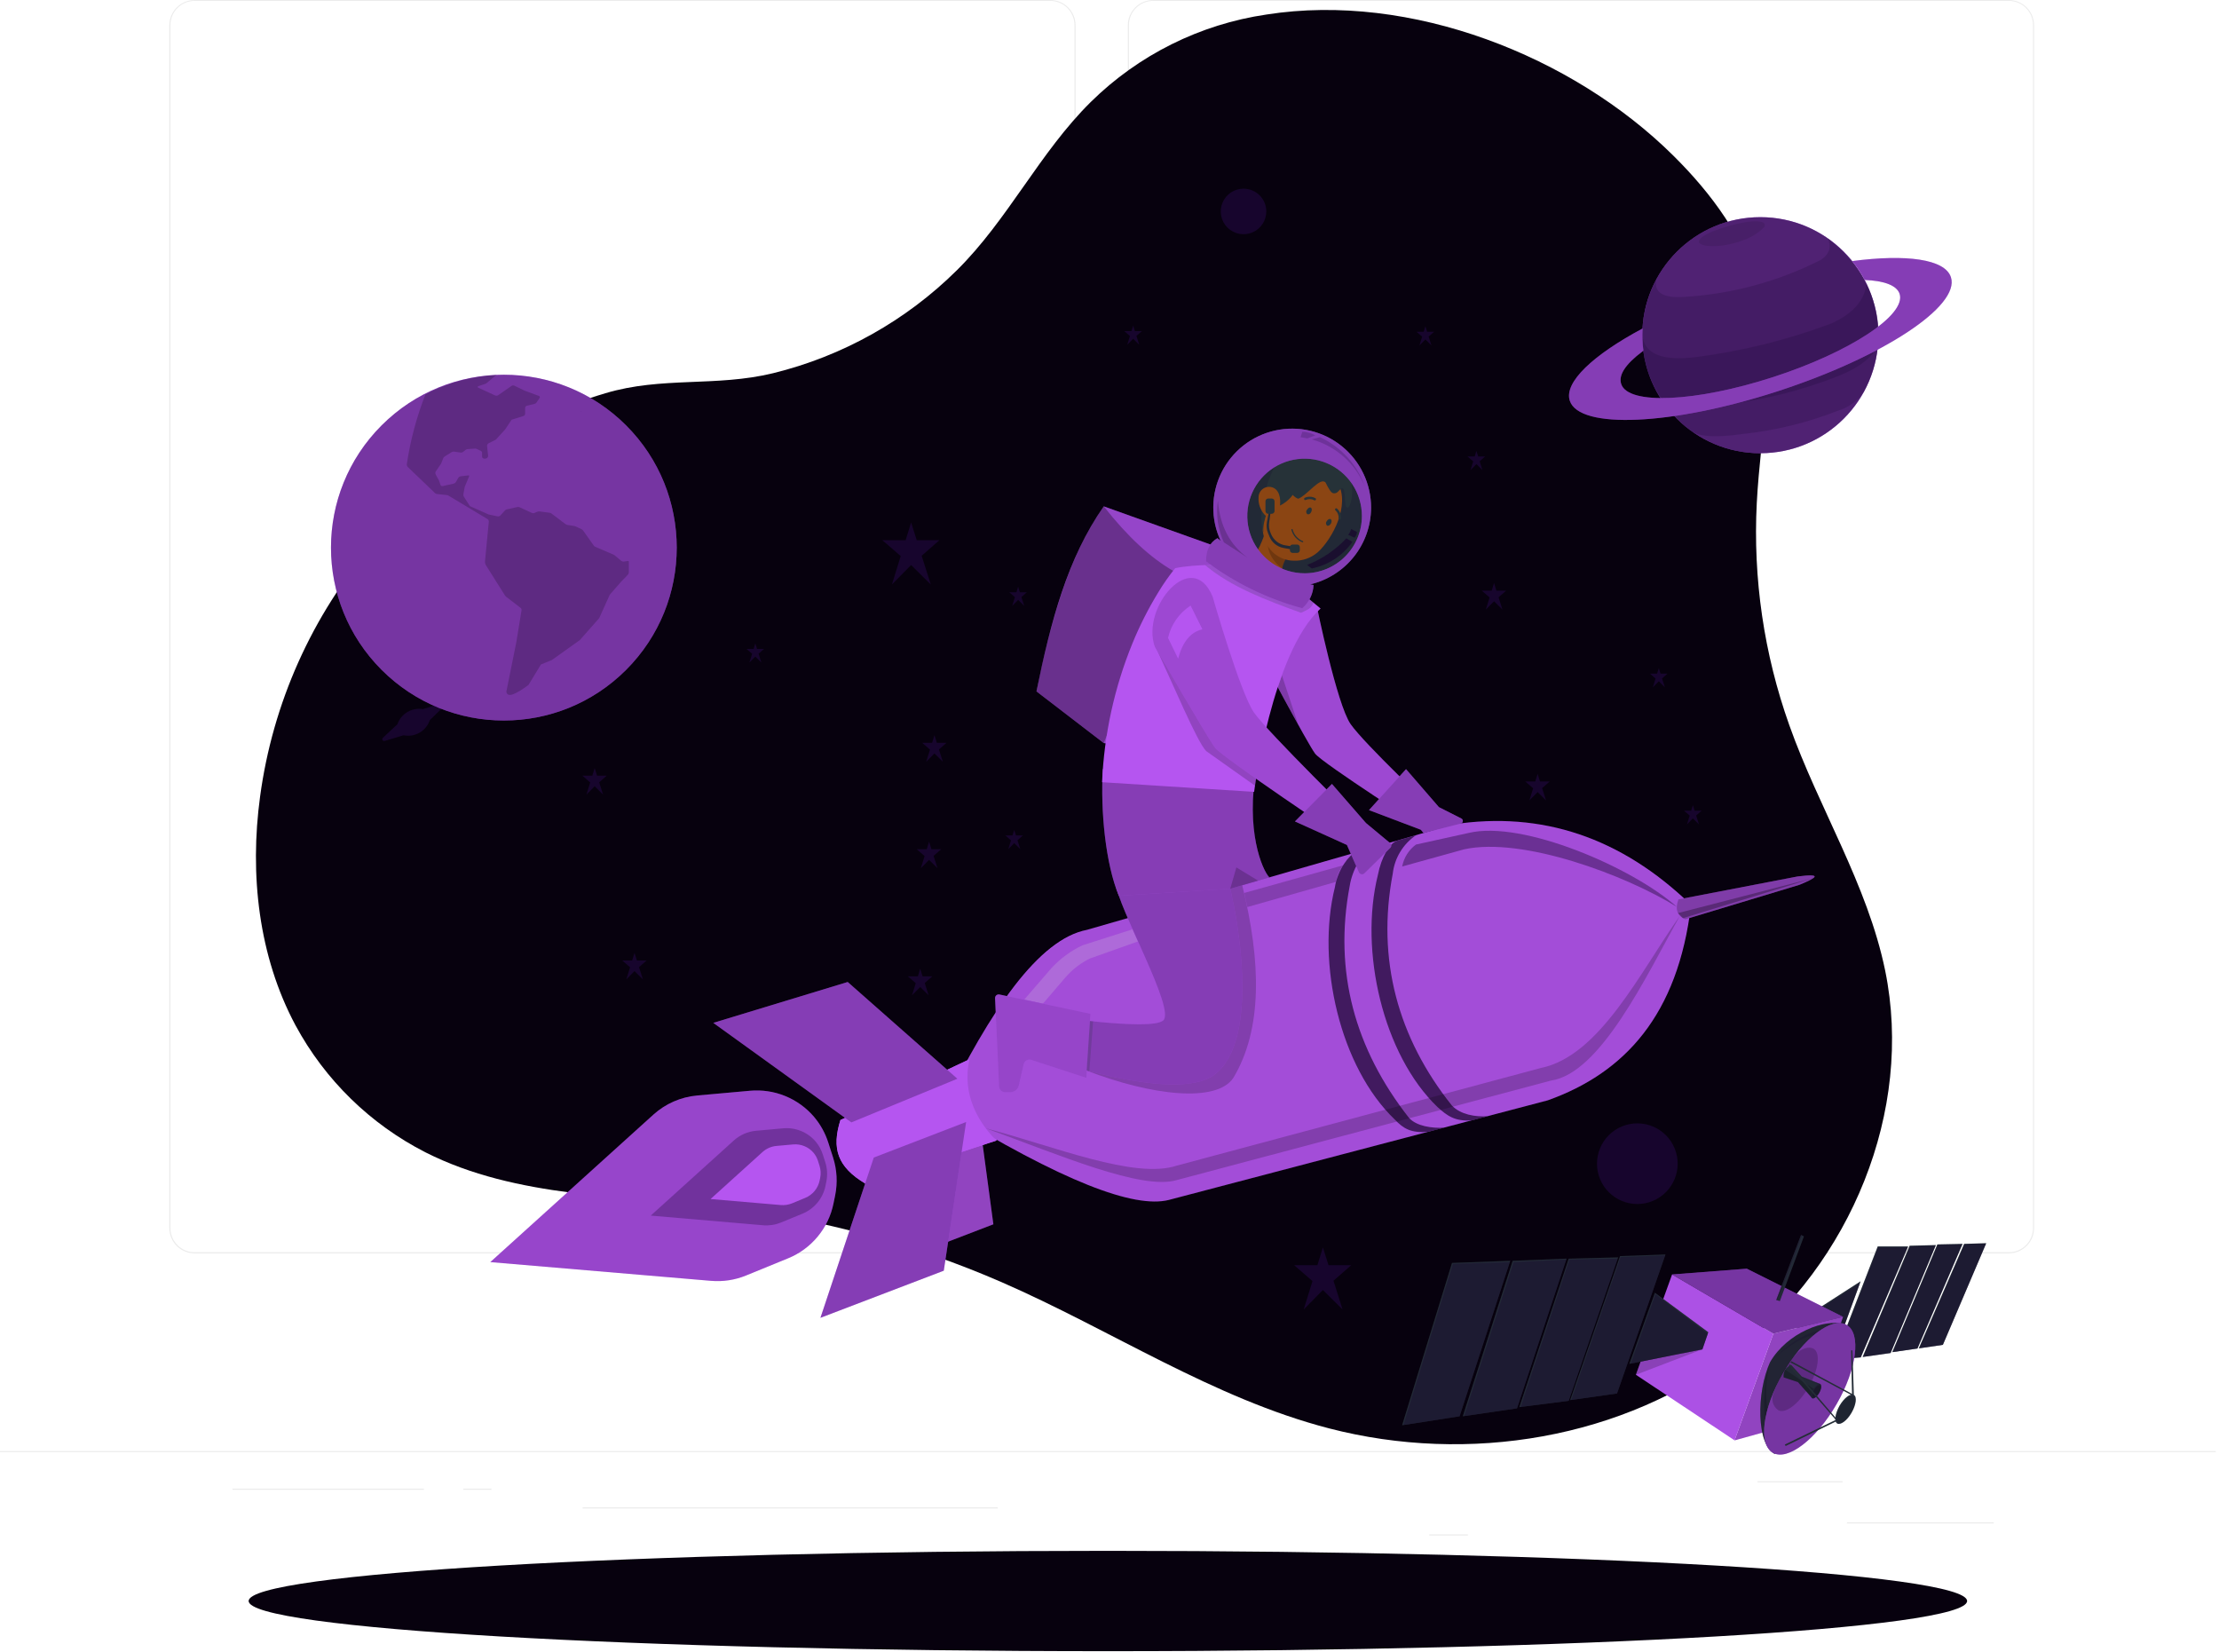 <svg width="446" height="332" viewBox="0 0 446 332" fill="none" xmlns="http://www.w3.org/2000/svg">
<path d="M445.348 291.614H0V291.837H445.348V291.614Z" fill="#EBEBEB"/>
<path d="M400.724 305.945H371.224V306.168H400.724V305.945Z" fill="#EBEBEB"/>
<path d="M295.016 308.368H287.276V308.591H295.016V308.368Z" fill="#EBEBEB"/>
<path d="M370.334 297.68H353.241V297.902H370.334V297.68Z" fill="#EBEBEB"/>
<path d="M85.195 299.176H46.726V299.399H85.195V299.176Z" fill="#EBEBEB"/>
<path d="M98.769 299.176H93.131V299.399H98.769V299.176Z" fill="#EBEBEB"/>
<path d="M200.54 302.935H117.1V303.157H200.54V302.935Z" fill="#EBEBEB"/>
<path d="M211.095 251.889H39.111C37.763 251.886 36.472 251.35 35.52 250.396C34.568 249.443 34.033 248.15 34.033 246.803V5.041C34.045 3.702 34.585 2.421 35.536 1.477C36.486 0.533 37.771 0.002 39.111 0H211.095C212.444 0 213.737 0.536 214.691 1.49C215.645 2.443 216.181 3.737 216.181 5.086V246.803C216.181 248.152 215.645 249.445 214.691 250.399C213.737 251.353 212.444 251.889 211.095 251.889ZM39.111 0.178C37.822 0.18 36.587 0.694 35.677 1.606C34.767 2.517 34.256 3.753 34.256 5.041V246.803C34.256 248.091 34.767 249.327 35.677 250.239C36.587 251.15 37.822 251.664 39.111 251.666H211.095C212.384 251.664 213.62 251.151 214.531 250.239C215.443 249.328 215.956 248.092 215.958 246.803V5.041C215.956 3.752 215.443 2.517 214.531 1.605C213.62 0.694 212.384 0.18 211.095 0.178H39.111Z" fill="#EBEBEB"/>
<path d="M403.761 251.889H231.768C230.42 251.886 229.128 251.35 228.174 250.397C227.221 249.443 226.685 248.151 226.682 246.803V5.041C226.696 3.701 227.238 2.42 228.19 1.476C229.142 0.533 230.428 0.002 231.768 0H403.761C405.1 0.005 406.382 0.536 407.331 1.48C408.279 2.424 408.818 3.703 408.83 5.041V246.803C408.83 248.149 408.296 249.44 407.346 250.393C406.396 251.346 405.107 251.884 403.761 251.889ZM231.768 0.178C230.479 0.18 229.243 0.694 228.332 1.605C227.42 2.517 226.907 3.752 226.905 5.041V246.803C226.907 248.092 227.42 249.328 228.332 250.239C229.243 251.151 230.479 251.664 231.768 251.666H403.761C405.051 251.664 406.286 251.151 407.198 250.239C408.109 249.328 408.622 248.092 408.625 246.803V5.041C408.622 3.752 408.109 2.517 407.198 1.605C406.286 0.694 405.051 0.18 403.761 0.178H231.768Z" fill="#EBEBEB"/>
<path d="M254.543 2.921C241.209 4.876 228.845 11.028 219.245 20.486C208.957 30.64 202.607 44.152 192.301 54.333C182.091 64.44 169.327 71.585 155.373 75.005C143.892 77.793 133.017 75.629 121.669 79.031C103.523 84.42 87.32 94.937 75.009 109.316C62.699 123.696 54.804 141.325 52.275 160.085C50.146 175.708 51.945 192.15 59.401 206.071C65.314 217.026 74.419 225.922 85.507 231.581C103.873 240.862 125.401 240.265 145.834 242.688C164.954 244.944 183.641 249.992 201.297 257.669C223.369 267.289 243.828 281.015 267.138 287.062C295.034 294.295 326.405 289.245 349.162 271.555C371.919 253.866 384.683 223.289 378.902 195.054C375.339 177.729 365.542 162.392 359.636 145.745C354.539 131.427 352.317 116.245 353.099 101.067C353.838 86.763 357.223 72.146 353.482 58.314C350.676 47.884 343.996 38.87 336.318 31.272C316.144 11.267 283.535 -1.639 254.543 2.921Z" fill="#07010E"/>
<path d="M188.81 108.567H184.258L183.127 104.995L182.023 108.567H177.346L181.034 111.756L179.27 117.465L183.127 113.555L187.082 117.465L185.247 111.693L188.81 108.567Z" fill="#17052D"/>
<path d="M271.582 254.267H267.022L265.891 250.695L264.786 254.267H260.11L263.797 257.456L262.034 263.165L265.891 259.255L269.845 263.165L268.019 257.393L271.582 254.267Z" fill="#17052D"/>
<path d="M189.166 170.675H187.215L186.734 169.143L186.262 170.675H184.258L185.835 172.038L185.087 174.478L186.734 172.813L188.427 174.478L187.643 172.011L189.166 170.675Z" fill="#17052D"/>
<path d="M311.476 157.056H309.526L309.045 155.524L308.573 157.056H306.569L308.145 158.419L307.397 160.86L309.045 159.185L310.737 160.86L309.953 158.392L311.476 157.056Z" fill="#17052D"/>
<path d="M190.244 149.281H188.302L187.812 147.749L187.34 149.281H185.345L186.921 150.643L186.164 153.084L187.812 151.418L189.504 153.084L188.721 150.617L190.244 149.281Z" fill="#17052D"/>
<path d="M121.954 155.881H120.003L119.523 154.358L119.05 155.881H117.046L118.623 157.243L117.875 159.693L119.523 158.018L121.215 159.693L120.431 157.226L121.954 155.881Z" fill="#17052D"/>
<path d="M129.961 193.032H128.02L127.53 191.5L127.058 193.032H125.063L126.639 194.394L125.882 196.835L127.53 195.16L129.222 196.835L128.438 194.368L129.961 193.032Z" fill="#17052D"/>
<path d="M302.721 118.703H300.77L300.289 117.171L299.817 118.703H297.813L299.39 120.066L298.642 122.506L300.289 120.841L301.982 122.506L301.198 120.039L302.721 118.703Z" fill="#17052D"/>
<path d="M288.247 66.677H286.84L286.492 65.564L286.145 66.677H284.702L285.842 67.657L285.299 69.421L286.492 68.218L287.713 69.421L287.143 67.639L288.247 66.677Z" fill="#17052D"/>
<path d="M206.392 119.024H204.985L204.637 117.91L204.29 119.024H202.847L203.987 120.003L203.444 121.767L204.637 120.565L205.858 121.767L205.297 119.986L206.392 119.024Z" fill="#17052D"/>
<path d="M153.574 130.407H152.167L151.81 129.302L151.472 130.407H150.029L151.169 131.387L150.626 133.159L151.81 131.948L153.031 133.159L152.469 131.378L153.574 130.407Z" fill="#17052D"/>
<path d="M229.515 66.544H228.107L227.76 65.439L227.413 66.544H225.97L227.11 67.524L226.566 69.287L227.76 68.085L228.98 69.287L228.41 67.506L229.515 66.544Z" fill="#17052D"/>
<path d="M335.16 135.377H333.753L333.405 134.272L333.058 135.377H331.615L332.755 136.366L332.212 138.129L333.405 136.918L334.626 138.129L334.056 136.348L335.16 135.377Z" fill="#17052D"/>
<path d="M298.499 91.733H297.101L296.744 90.628L296.406 91.733H294.954L296.103 92.722L295.551 94.485L296.744 93.274L297.965 94.485L297.403 92.704L298.499 91.733Z" fill="#17052D"/>
<path d="M342.018 162.926H340.611L340.255 161.822L339.916 162.926H338.473L339.614 163.915L339.07 165.678L340.255 164.467L341.484 165.678L340.914 163.888L342.018 162.926Z" fill="#17052D"/>
<path d="M309.57 218.229H308.163L307.807 217.125L307.468 218.229H306.025L307.165 219.209L306.622 220.973L307.807 219.77L309.027 220.973L308.466 219.191L309.57 218.229Z" fill="#17052D"/>
<path d="M285.646 159.292H284.239L283.892 158.188L283.544 159.292H282.101L283.241 160.281L282.698 162.044L283.892 160.842L285.112 162.044L284.542 160.263L285.646 159.292Z" fill="#17052D"/>
<path d="M205.608 167.896H204.201L203.845 166.792L203.506 167.896H202.063L203.203 168.885L202.66 170.648L203.845 169.446L205.074 170.648L204.504 168.867L205.608 167.896Z" fill="#17052D"/>
<path d="M142.084 235.402H140.133L139.652 233.87L139.171 235.402H137.176L138.753 236.765L138.004 239.205L139.652 237.531L141.345 239.205L140.561 236.738L142.084 235.402Z" fill="#17052D"/>
<path d="M305.17 279.358H303.229L302.739 277.835L302.267 279.358H300.263L301.848 280.721L301.091 283.161L302.739 281.496L304.431 283.161L303.647 280.694L305.17 279.358Z" fill="#17052D"/>
<path d="M187.385 196.22H185.434L184.953 194.688L184.481 196.22H182.477L184.062 197.583L183.305 200.024L184.953 198.358L186.645 200.024L185.862 197.556L187.385 196.22Z" fill="#17052D"/>
<path d="M332.191 241.355C336.327 239.642 338.291 234.901 336.578 230.765C334.865 226.629 330.123 224.665 325.988 226.378C321.852 228.092 319.888 232.833 321.601 236.969C323.314 241.104 328.056 243.068 332.191 241.355Z" fill="#17052D"/>
<path d="M254.516 42.495C254.516 43.401 254.248 44.286 253.745 45.039C253.242 45.791 252.527 46.378 251.69 46.725C250.854 47.071 249.933 47.162 249.045 46.985C248.157 46.809 247.341 46.373 246.701 45.732C246.061 45.092 245.625 44.276 245.448 43.388C245.271 42.5 245.362 41.58 245.709 40.743C246.055 39.907 246.642 39.192 247.395 38.688C248.148 38.185 249.033 37.917 249.938 37.917C251.152 37.917 252.317 38.399 253.175 39.258C254.034 40.116 254.516 41.281 254.516 42.495Z" fill="#17052D"/>
<path d="M88.793 141.318L85.026 142.511C83.945 142.326 82.833 142.531 81.889 143.089C80.944 143.646 80.228 144.521 79.869 145.558L76.956 148.274C76.894 148.332 76.852 148.409 76.839 148.493C76.826 148.577 76.843 148.663 76.885 148.737C76.928 148.81 76.994 148.867 77.073 148.898C77.153 148.929 77.24 148.932 77.321 148.907L81.098 147.766C82.202 147.994 83.352 147.809 84.328 147.246C85.305 146.683 86.041 145.781 86.397 144.711L89.212 141.986C89.281 141.923 89.326 141.837 89.338 141.744C89.351 141.651 89.331 141.557 89.281 141.478C89.231 141.398 89.155 141.339 89.066 141.31C88.977 141.28 88.881 141.283 88.793 141.318Z" fill="#17052D"/>
<path d="M222.674 331.838C318.052 331.838 395.371 327.324 395.371 321.755C395.371 316.187 318.052 311.672 222.674 311.672C127.296 311.672 49.977 316.187 49.977 321.755C49.977 327.324 127.296 331.838 222.674 331.838Z" fill="#07010E"/>
<path d="M361.614 265.463L373.968 257.5L370.138 267.957H360.901L361.614 265.463Z" fill="#263238"/>
<path opacity="0.2" d="M361.614 265.463L373.968 257.5L370.138 267.957H360.901L361.614 265.463Z" fill="#17052D"/>
<path opacity="0.4" d="M361.863 265.579L373.834 257.865L370.138 267.957H361.124L361.863 265.579Z" fill="#17052D"/>
<path d="M373.994 272.793L383.516 250.499H377.406L368.632 273.203L373.994 272.793Z" fill="#263238"/>
<path opacity="0.2" d="M373.994 272.793L383.516 250.499H377.406L368.632 273.203L373.994 272.793Z" fill="#17052D"/>
<path opacity="0.4" d="M373.994 272.793L383.436 250.686H377.504L368.819 273.185L373.994 272.793Z" fill="#17052D"/>
<path d="M374.368 272.713L383.819 250.357L389.092 250.223L379.998 271.912L374.368 272.713Z" fill="#263238"/>
<path opacity="0.2" d="M374.368 272.713L383.819 250.357L389.092 250.223L379.998 271.912L374.368 272.713Z" fill="#17052D"/>
<path opacity="0.4" d="M374.475 272.696L383.961 250.499L389.038 250.357L379.998 271.912L374.475 272.696Z" fill="#17052D"/>
<path d="M389.394 250.09L394.454 249.983L385.386 271.012L380.327 271.742L389.394 250.09Z" fill="#263238"/>
<path opacity="0.2" d="M389.394 250.09L394.454 249.983L385.386 271.012L380.327 271.742L389.394 250.09Z" fill="#17052D"/>
<path opacity="0.4" d="M389.484 250.223L394.409 250.081L385.386 271.012L380.443 271.725L389.484 250.223Z" fill="#17052D"/>
<path d="M394.774 249.983L399.21 249.849L390.499 270.273L385.654 270.985L394.774 249.983Z" fill="#263238"/>
<path opacity="0.2" d="M394.774 249.983L399.21 249.849L390.499 270.273L385.654 270.985L394.774 249.983Z" fill="#17052D"/>
<path opacity="0.4" d="M394.872 250.081L399.183 249.92L390.499 270.273L385.796 270.959L394.872 250.081Z" fill="#17052D"/>
<path d="M356.43 268.028L348.636 289.467L363.217 285.424L370.432 264.644L356.43 268.028Z" fill="#B555F0"/>
<path opacity="0.2" d="M356.43 268.028L348.636 289.467L363.217 285.424L370.432 264.644L356.43 268.028Z" fill="black"/>
<path d="M336.077 256.129L356.43 268.028L348.636 289.467L328.8 276.285L336.077 256.129Z" fill="#B555F0"/>
<path opacity="0.05" d="M336.077 256.129L356.43 268.028L348.636 289.467L328.8 276.285L336.077 256.129Z" fill="black"/>
<path d="M336.077 256.129L351.095 254.971L370.432 264.644L356.43 268.028L336.077 256.129Z" fill="#B555F0"/>
<path opacity="0.4" d="M336.077 256.129L351.095 254.971L370.432 264.644L356.43 268.028L336.077 256.129Z" fill="#17052D"/>
<path d="M361.997 248.184L362.567 248.478L357.73 261.473L357.009 261.25L361.997 248.184Z" fill="#263238"/>
<path opacity="0.4" d="M361.997 248.184L362.219 248.299L357.249 261.321L357.009 261.25L361.997 248.184Z" fill="#17052D"/>
<path opacity="0.2" d="M362.567 248.477L362.219 248.299L357.249 261.321L357.73 261.473L362.567 248.477Z" fill="#17052D"/>
<path d="M291.845 253.813L281.816 286.43L293.36 284.631L303.54 253.385L291.845 253.813Z" fill="#263238"/>
<path opacity="0.2" d="M291.845 253.813L281.816 286.43L293.36 284.631L303.54 253.385L291.845 253.813Z" fill="#17052D"/>
<path opacity="0.4" d="M292.024 254L282.066 286.394L293.36 284.631L303.451 253.644L292.024 254Z" fill="#17052D"/>
<path d="M304.039 253.385L294.01 284.631L304.903 283.036L314.861 252.949L304.039 253.385Z" fill="#263238"/>
<path opacity="0.2" d="M304.039 253.385L294.01 284.631L304.903 283.036L314.861 252.949L304.039 253.385Z" fill="#17052D"/>
<path opacity="0.4" d="M304.226 253.644L294.268 284.586L304.903 283.036L314.808 253.136L304.226 253.644Z" fill="#17052D"/>
<path d="M315.297 252.958L305.375 282.787L315.297 281.522L325.22 252.699L315.297 252.958Z" fill="#263238"/>
<path opacity="0.2" d="M315.297 252.958L305.375 282.787L315.297 281.522L325.22 252.699L315.297 252.958Z" fill="#17052D"/>
<path opacity="0.4" d="M315.431 253.136L305.642 282.751L315.297 281.522L325.131 252.949L315.431 253.136Z" fill="#17052D"/>
<path d="M325.621 252.441L315.591 281.38L325.006 280.044L334.741 252.12L325.621 252.441Z" fill="#263238"/>
<path opacity="0.2" d="M325.621 252.441L315.591 281.38L325.006 280.044L334.741 252.12L325.621 252.441Z" fill="#17052D"/>
<path opacity="0.4" d="M325.728 252.628L315.814 281.353L325.006 280.044L334.679 252.299L325.728 252.628Z" fill="#17052D"/>
<path d="M343.354 267.743L342.17 271.172L327.491 274.094L332.622 259.807L343.354 267.743Z" fill="#263238"/>
<path opacity="0.2" d="M343.354 267.743L342.17 271.172L327.491 274.094L332.622 259.807L343.354 267.743Z" fill="#17052D"/>
<path opacity="0.4" d="M343.247 268.028L342.17 271.172L327.758 274.04L332.728 260.092L343.247 268.028Z" fill="#17052D"/>
<path d="M370.752 266.149L356.759 292.22C353.018 290.438 352.992 279.83 355.78 273.738C359.227 267.823 366.878 264.92 370.752 266.149Z" fill="#263238"/>
<g opacity="0.2">
<path d="M357.882 290.118L357.276 291.249C353.811 287.98 354.105 278.61 355.78 273.738C353.143 284.185 357.882 290.118 357.882 290.118Z" fill="black"/>
</g>
<g opacity="0.3">
<path d="M370.752 266.149L356.759 292.22C353.018 290.438 352.992 279.83 355.78 273.738C359.227 267.823 366.878 264.92 370.752 266.149Z" fill="#17052D"/>
</g>
<path opacity="0.2" d="M356.652 272.927C362.184 268.1 366.121 267.342 369.585 268.322L370.147 267.271C365.862 266.737 361.863 267.77 356.652 272.927Z" fill="#17052D"/>
<path d="M358.354 276C354.257 283.126 353.348 290.251 356.323 291.961C359.298 293.671 365.025 289.289 369.122 282.217C373.219 275.145 374.128 267.966 371.153 266.265C368.178 264.563 362.451 268.91 358.354 276Z" fill="#B555F0"/>
<path opacity="0.4" d="M358.354 276C354.257 283.126 353.348 290.251 356.323 291.961C359.298 293.671 365.025 289.289 369.122 282.217C373.219 275.145 374.128 267.966 371.153 266.265C368.178 264.563 362.451 268.91 358.354 276Z" fill="#17052D"/>
<path opacity="0.2" d="M358.371 275.733C357.582 277.136 356.924 278.609 356.403 280.133C356.185 280.711 356.164 281.346 356.344 281.937C356.525 282.529 356.896 283.044 357.401 283.402C358.826 284.221 361.578 282.128 363.546 278.726C365.515 275.323 365.951 271.885 364.526 271.057C363.689 270.576 362.077 270.887 360.91 272.223C359.957 273.312 359.108 274.487 358.371 275.733Z" fill="black"/>
<path d="M365.862 278.147L362.139 276.641L360.028 274.334C359.519 274.493 359.085 274.83 358.805 275.283C358.525 275.737 358.419 276.276 358.505 276.802L361.373 277.746L364.223 280.961L365.862 278.147Z" fill="#263238"/>
<path opacity="0.2" d="M365.862 278.147L362.139 276.641L360.028 274.334C359.519 274.493 359.085 274.83 358.805 275.283C358.525 275.737 358.419 276.276 358.505 276.802L361.373 277.746L364.223 280.961L365.862 278.147Z" fill="#17052D"/>
<path d="M364.446 279.224C363.992 280.017 363.894 280.801 364.223 281.006C364.553 281.211 365.185 280.712 365.64 279.928C366.094 279.144 366.192 278.351 365.862 278.147C365.533 277.942 364.9 278.44 364.446 279.224Z" fill="#263238"/>
<path opacity="0.4" d="M364.446 279.224C363.992 280.017 363.894 280.801 364.223 281.006C364.553 281.211 365.185 280.712 365.64 279.928C366.094 279.144 366.192 278.351 365.862 278.147C365.533 277.942 364.9 278.44 364.446 279.224Z" fill="#17052D"/>
<path opacity="0.2" d="M358.835 275.279C358.573 275.754 358.458 276.296 358.505 276.837L361.373 277.781L364.223 280.997C363.867 280.73 364.116 279.661 364.526 279.1C364.526 279.1 363.404 278.396 358.835 275.279Z" fill="black"/>
<path opacity="0.2" d="M365.613 278.12L362.041 276.775L359.823 274.45L359.681 274.504L361.979 276.802L365.408 278.191L365.613 278.12Z" fill="#17052D"/>
<g opacity="0.2">
<path d="M364.624 279.331C364.241 279.999 364.152 280.676 364.428 280.836C364.704 280.997 365.257 280.587 365.64 279.946C366.023 279.304 366.112 278.601 365.836 278.432C365.559 278.262 365.007 278.654 364.624 279.331Z" fill="black"/>
<path opacity="0.4" d="M364.624 279.331C364.241 279.999 364.152 280.676 364.428 280.836C364.704 280.997 365.257 280.587 365.64 279.946C366.023 279.304 366.112 278.601 365.836 278.432C365.559 278.262 365.007 278.654 364.624 279.331Z" fill="black"/>
</g>
<path d="M358.728 290.313L358.906 290.599L369.113 285.62L368.98 285.352L358.728 290.313Z" fill="#263238"/>
<path opacity="0.1" d="M358.728 290.313L358.906 290.599L369.113 285.62L368.98 285.352L358.728 290.313Z" fill="#17052D"/>
<path d="M372.053 271.386H372.32L372.605 280.329H372.249L372.053 271.386Z" fill="#263238"/>
<path opacity="0.1" d="M372.053 271.386H372.32L372.605 280.329H372.249L372.053 271.386Z" fill="#17052D"/>
<path d="M360.073 273.568L372.605 280.329L372.453 280.534L359.841 273.8L360.073 273.568Z" fill="#263238"/>
<path opacity="0.1" d="M360.073 273.568L372.605 280.329L372.453 280.534L359.841 273.8L360.073 273.568Z" fill="#17052D"/>
<path d="M359.529 274.432L359.743 274.165L369.202 285.228L369.06 285.441L359.529 274.432Z" fill="#263238"/>
<path opacity="0.1" d="M359.529 274.432L359.743 274.165L369.202 285.228L369.06 285.441L359.529 274.432Z" fill="#17052D"/>
<path d="M369.728 282.52C368.837 284.114 368.606 285.718 369.274 286.083C369.942 286.448 371.233 285.495 372.151 283.9C373.068 282.306 373.273 280.703 372.605 280.338C371.937 279.973 370.654 280.926 369.728 282.52Z" fill="#263238"/>
<path opacity="0.2" d="M369.728 282.52C368.837 284.114 368.606 285.718 369.274 286.083C369.942 286.448 371.233 285.495 372.151 283.9C373.068 282.306 373.273 280.703 372.605 280.338C371.937 279.973 370.654 280.926 369.728 282.52Z" fill="#17052D"/>
<path opacity="0.1" d="M369.977 282.662C369.149 284.096 368.971 285.53 369.568 285.878C370.164 286.225 371.349 285.343 372.151 283.918C372.952 282.493 373.157 281.041 372.56 280.694C371.964 280.347 370.806 281.228 369.977 282.662Z" fill="black"/>
<path opacity="0.2" d="M342.17 271.172L328.8 276.285L329.78 273.568L342.17 271.172Z" fill="black"/>
<path d="M353.811 91.083C366.911 91.083 377.53 80.463 377.53 67.363C377.53 54.264 366.911 43.644 353.811 43.644C340.711 43.644 330.092 54.264 330.092 67.363C330.092 80.463 340.711 91.083 353.811 91.083Z" fill="#B555F0"/>
<path opacity="0.4" d="M353.811 91.083C366.911 91.083 377.53 80.463 377.53 67.363C377.53 54.264 366.911 43.644 353.811 43.644C340.711 43.644 330.092 54.264 330.092 67.363C330.092 80.463 340.711 91.083 353.811 91.083Z" fill="#17052D"/>
<path opacity="0.4" d="M353.811 91.083C366.911 91.083 377.53 80.463 377.53 67.363C377.53 54.264 366.911 43.644 353.811 43.644C340.711 43.644 330.092 54.264 330.092 67.363C330.092 80.463 340.711 91.083 353.811 91.083Z" fill="#17052D"/>
<path opacity="0.2" d="M332.915 56.114C332.381 58.786 334.234 59.908 338.304 59.677C347.953 59.138 357.383 56.596 365.996 52.213C367.884 50.921 368.071 49.451 367.359 47.884C378.875 57.031 379.677 69.26 374.662 78.657C373.441 80.508 371.61 81.873 369.487 82.514C363.339 84.935 356.891 86.514 350.32 87.208C344.236 88.099 340.665 87.698 339.293 86.112C328.916 78.07 328.043 65.733 332.915 56.114Z" fill="#17052D"/>
<path opacity="0.2" d="M330.092 67.363C330.068 71.929 331.435 76.393 334.011 80.163C335.258 81.944 339.293 82.3 345.59 81.418C353.774 80.575 361.804 78.609 369.452 75.576C373.62 73.937 376.381 71.844 377.566 69.216C377.843 65.006 377.007 60.798 375.143 57.014C374.778 60.291 372.534 63.008 368.018 65.03C359.187 68.336 350.002 70.605 340.647 71.79C334.688 72.476 330.582 71.496 330.092 67.363Z" fill="#17052D"/>
<path opacity="0.1" d="M344.272 46.485C346.534 45.611 348.88 44.969 351.273 44.57C354.417 44.25 354.96 44.784 354.613 45.612C353.678 46.57 352.573 47.343 351.353 47.893C349.456 48.715 347.443 49.235 345.385 49.434C343.951 49.496 342.428 49.532 341.564 48.873C341.137 48.098 342.419 47.278 344.272 46.485Z" fill="black"/>
<path d="M392.12 55.713C390.935 52.061 383.142 51.037 372.266 52.471C373.238 53.641 374.08 54.913 374.778 56.265C378.67 56.417 381.245 57.343 381.806 59.062C383.177 63.311 371.768 70.81 356.314 75.807C340.86 80.804 327.224 81.427 325.852 77.179C325.255 75.397 326.689 73.197 330.11 70.632C330.065 70.632 330.35 70.445 330.306 70.472C330.116 68.995 330.062 67.505 330.145 66.018C320.223 71.309 314.309 76.823 315.511 80.528C317.4 86.344 336.077 85.507 357.24 78.648C378.403 71.79 394.008 61.529 392.12 55.713Z" fill="#B555F0"/>
<path opacity="0.3" d="M392.12 55.713C390.935 52.061 383.142 51.037 372.266 52.471C373.238 53.641 374.08 54.913 374.778 56.265C378.67 56.417 381.245 57.343 381.806 59.062C383.177 63.311 371.768 70.81 356.314 75.807C340.86 80.804 327.224 81.427 325.852 77.179C325.255 75.397 326.689 73.197 330.11 70.632C330.065 70.632 330.35 70.445 330.306 70.472C330.116 68.995 330.062 67.505 330.145 66.018C320.223 71.309 314.309 76.823 315.511 80.528C317.4 86.344 336.077 85.507 357.24 78.648C378.403 71.79 394.008 61.529 392.12 55.713Z" fill="#17052D"/>
<path d="M125.84 134.626C139.41 121.057 139.41 99.057 125.84 85.488C112.271 71.919 90.271 71.919 76.702 85.488C63.133 99.057 63.133 121.057 76.702 134.626C90.271 148.195 112.271 148.195 125.84 134.626Z" fill="#B555F0"/>
<path opacity="0.4" d="M125.84 134.626C139.41 121.057 139.41 99.057 125.84 85.488C112.271 71.919 90.271 71.919 76.702 85.488C63.133 99.057 63.133 121.057 76.702 134.626C90.271 148.195 112.271 148.195 125.84 134.626Z" fill="#17052D"/>
<path opacity="0.2" d="M126.212 112.735L125.419 112.851C125.317 112.868 125.212 112.862 125.112 112.834C125.012 112.806 124.919 112.758 124.84 112.691L123.557 111.613C123.501 111.569 123.442 111.531 123.379 111.497L119.638 109.885C119.512 109.83 119.404 109.741 119.327 109.627L117.216 106.643C117.122 106.506 116.993 106.398 116.842 106.331L115.603 105.761C115.547 105.734 115.487 105.716 115.425 105.708L114.116 105.512C113.936 105.48 113.765 105.407 113.617 105.298L110.838 103.196C110.726 103.113 110.594 103.061 110.455 103.045L108.416 102.777C108.282 102.759 108.147 102.778 108.024 102.831L107.471 103.071C107.378 103.111 107.279 103.131 107.177 103.131C107.076 103.131 106.976 103.111 106.884 103.071L104.452 101.949C104.308 101.878 104.145 101.86 103.989 101.896L101.833 102.377C101.698 102.41 101.577 102.485 101.486 102.59L100.595 103.57C100.519 103.654 100.422 103.717 100.314 103.751C100.206 103.785 100.091 103.791 99.981 103.766L98.199 103.392L94.449 101.717L93.229 99.811C93.139 99.662 93.107 99.484 93.14 99.313L93.407 97.834L94.298 95.714C94.308 95.694 94.313 95.67 94.31 95.647C94.308 95.624 94.3 95.603 94.286 95.584C94.272 95.566 94.254 95.551 94.232 95.543C94.21 95.534 94.187 95.532 94.164 95.536L92.588 95.723C92.488 95.736 92.393 95.771 92.31 95.827C92.226 95.883 92.157 95.957 92.107 96.044L91.644 96.845C91.591 96.935 91.52 97.013 91.436 97.074C91.351 97.135 91.255 97.179 91.154 97.202L88.998 97.683C88.899 97.708 88.794 97.694 88.705 97.645C88.615 97.595 88.548 97.513 88.517 97.415L88.25 96.605L87.591 95.394C87.531 95.294 87.498 95.18 87.498 95.064C87.498 94.948 87.531 94.834 87.591 94.734L88.66 93.176L89.079 92.098C89.131 91.958 89.228 91.839 89.355 91.76L90.771 90.869C90.915 90.781 91.084 90.743 91.252 90.762L92.597 90.949C92.682 90.962 92.769 90.956 92.851 90.933C92.934 90.91 93.011 90.87 93.078 90.815L93.621 90.388C93.72 90.315 93.837 90.272 93.96 90.263L95.465 90.156C95.588 90.15 95.71 90.174 95.821 90.228L96.632 90.602C96.71 90.64 96.775 90.7 96.821 90.774C96.867 90.848 96.891 90.933 96.89 91.02V91.742C96.89 91.855 96.935 91.964 97.015 92.044C97.095 92.124 97.204 92.169 97.317 92.169H97.558C97.635 92.168 97.711 92.151 97.781 92.12C97.851 92.088 97.914 92.043 97.966 91.986C98.017 91.929 98.057 91.863 98.082 91.79C98.107 91.717 98.116 91.64 98.11 91.564L98.039 90.94L97.896 89.675C97.882 89.555 97.905 89.433 97.962 89.326C98.019 89.219 98.109 89.133 98.217 89.079L99.66 88.357L101.548 86.282L102.831 84.349L105.2 83.61C105.3 83.579 105.387 83.518 105.45 83.435C105.512 83.352 105.546 83.251 105.547 83.147V81.989C105.547 81.886 105.58 81.786 105.644 81.705C105.707 81.624 105.795 81.567 105.895 81.543L107.462 81.16C107.602 81.127 107.725 81.045 107.81 80.929L108.46 79.967C108.483 79.934 108.498 79.897 108.504 79.857C108.51 79.818 108.507 79.778 108.495 79.74C108.483 79.702 108.462 79.667 108.434 79.639C108.407 79.61 108.373 79.588 108.335 79.575L105.476 78.524L103.383 77.508C103.293 77.465 103.192 77.446 103.092 77.454C102.992 77.462 102.896 77.496 102.813 77.553L100.141 79.415C100.048 79.477 99.94 79.515 99.827 79.525C99.715 79.534 99.602 79.514 99.5 79.468L97.567 78.577L96.115 77.909C96.086 77.897 96.062 77.876 96.045 77.85C96.028 77.824 96.019 77.793 96.019 77.762C96.019 77.731 96.028 77.701 96.045 77.674C96.062 77.648 96.086 77.628 96.115 77.615L97.585 77.125C97.65 77.105 97.711 77.072 97.763 77.027L99.758 75.353C94.78 75.615 89.918 76.952 85.507 79.272C83.736 83.783 82.481 88.48 81.766 93.274C81.753 93.385 81.766 93.498 81.805 93.603C81.843 93.708 81.906 93.803 81.989 93.879L87.457 99.117C87.555 99.209 87.68 99.265 87.814 99.277L89.844 99.5C89.946 99.508 90.044 99.541 90.129 99.598L97.968 104.309C98.062 104.363 98.138 104.443 98.188 104.54C98.237 104.636 98.256 104.745 98.244 104.853L97.487 112.771C97.452 113.067 97.522 113.366 97.683 113.617L101.513 119.701C101.563 119.779 101.626 119.848 101.7 119.905L104.639 122.168C104.71 122.223 104.764 122.295 104.797 122.378C104.83 122.461 104.84 122.552 104.826 122.64L103.775 129.071L101.771 139.002C101.967 140.338 103.704 139.519 106.224 137.648L108.727 133.533L110.927 132.642L116.556 128.625L120.431 124.234L122.515 119.62C122.551 119.547 122.596 119.478 122.649 119.416L124.769 116.984L126.185 115.514C126.314 115.38 126.387 115.202 126.39 115.016V112.896C126.392 112.873 126.388 112.849 126.379 112.828C126.371 112.807 126.357 112.787 126.34 112.772C126.323 112.756 126.302 112.745 126.28 112.739C126.258 112.732 126.234 112.731 126.212 112.735Z" fill="black"/>
<path d="M116.752 82.692H116.708C116.712 82.675 116.712 82.656 116.708 82.639L116.752 82.692Z" fill="#17052D"/>
<path d="M250.829 172.35C253.733 173.882 276.303 199.338 270.282 211.442C265.828 220.349 237.994 224.491 237.994 224.491L234.565 216.893C234.565 216.893 254.944 209.679 256.146 206.517C257.349 203.355 234.449 186.521 234.449 186.521L250.829 172.35Z" fill="#B555F0"/>
<path opacity="0.3" d="M250.829 172.35C253.733 173.882 276.303 199.338 270.282 211.442C265.828 220.349 237.994 224.491 237.994 224.491L234.565 216.893C234.565 216.893 254.944 209.679 256.146 206.517C257.349 203.355 234.449 186.521 234.449 186.521L250.829 172.35Z" fill="#17052D"/>
<path opacity="0.2" d="M247.729 211.656C246.999 214.613 244.879 216.893 240.55 218.123L243.222 223.529L242.67 223.645L238.448 215.451L247.729 211.656Z" fill="black"/>
<path d="M237.62 213.767L243.525 225.239L232.151 227.813C231.989 227.847 231.836 227.914 231.701 228.01C231.567 228.107 231.454 228.23 231.37 228.373C231.286 228.515 231.233 228.674 231.214 228.839C231.195 229.003 231.211 229.17 231.26 229.328L232.614 233.505C232.727 233.878 232.714 234.278 232.577 234.644C232.44 235.009 232.187 235.319 231.857 235.527L230.966 236.061C230.697 236.221 230.377 236.271 230.072 236.201C229.767 236.132 229.501 235.948 229.328 235.687L219.53 220.893C219.468 220.799 219.428 220.693 219.414 220.582C219.4 220.471 219.411 220.359 219.447 220.253C219.483 220.147 219.543 220.051 219.623 219.972C219.702 219.893 219.798 219.833 219.904 219.797L237.62 213.767Z" fill="#B555F0"/>
<g opacity="0.2">
<path d="M237.62 213.767L243.525 225.239L232.151 227.813C231.989 227.847 231.836 227.914 231.701 228.01C231.567 228.107 231.454 228.23 231.37 228.373C231.286 228.515 231.233 228.674 231.214 228.839C231.195 229.003 231.211 229.17 231.26 229.328L232.614 233.505C232.727 233.878 232.714 234.278 232.577 234.644C232.44 235.009 232.187 235.319 231.857 235.527L230.966 236.061C230.697 236.221 230.377 236.271 230.072 236.201C229.767 236.132 229.501 235.948 229.328 235.687L219.53 220.893C219.468 220.799 219.428 220.693 219.414 220.582C219.4 220.471 219.411 220.359 219.447 220.253C219.483 220.147 219.543 220.051 219.623 219.972C219.702 219.893 219.798 219.833 219.904 219.797L237.62 213.767Z" fill="#17052D"/>
</g>
<path opacity="0.2" d="M227.128 217.33C231.309 218.392 235.647 218.694 239.936 218.221L237.62 213.723L227.128 217.33Z" fill="black"/>
<path opacity="0.2" d="M249.698 198.696L251.568 200.407C253.474 193.522 250.036 186.93 248.896 178.139L247.248 178.602C248.818 185.187 249.639 191.928 249.698 198.696Z" fill="black"/>
<path d="M199.658 246.046L183.483 252.254L180.455 228.464L196.434 222.059L199.658 246.046Z" fill="#B555F0"/>
<path opacity="0.2" d="M199.658 246.046L183.483 252.254L180.455 228.464L196.434 222.059L199.658 246.046Z" fill="black"/>
<path d="M189.469 222.674C199.097 202.963 208.752 188.756 218.479 186.868L292.148 165.669C309.82 162.997 325.763 168.217 339.881 181.862C337.271 204.005 326.52 215.629 311.093 221.133L234.903 241.156C227.947 242.884 213.66 237.522 189.469 222.674Z" fill="#B555F0"/>
<path d="M168.921 225.088L194.867 212.876C201.654 217.33 202.375 223.974 200.273 229.212L173.944 237.878C168.288 234.511 167.13 230.806 168.921 225.088Z" fill="#B555F0"/>
<path d="M150.733 219.209L140.124 220.162C136.855 220.455 133.77 221.803 131.333 224.001L98.547 253.643L142.912 257.411C145.297 257.616 147.696 257.253 149.913 256.351L158.41 252.878C160.716 251.936 162.754 250.44 164.343 248.523C165.932 246.606 167.024 244.326 167.522 241.886L167.861 240.23C168.37 237.703 168.226 235.088 167.442 232.632L166.48 229.63C165.873 227.727 164.895 225.962 163.603 224.438C162.031 222.602 160.042 221.17 157.803 220.26C155.564 219.351 153.139 218.99 150.733 219.209Z" fill="#B555F0"/>
<path opacity="0.19" d="M150.733 219.209L140.124 220.162C136.855 220.455 133.77 221.803 131.333 224.001L98.547 253.643L142.912 257.411C145.297 257.616 147.696 257.253 149.913 256.351L158.41 252.878C160.716 251.936 162.754 250.44 164.343 248.523C165.932 246.606 167.024 244.326 167.522 241.886L167.861 240.23C168.37 237.703 168.226 235.088 167.442 232.632L166.48 229.63C165.873 227.727 164.895 225.962 163.603 224.438C162.031 222.602 160.042 221.17 157.803 220.26C155.564 219.351 153.139 218.99 150.733 219.209Z" fill="#17052D"/>
<path opacity="0.29" d="M157.35 226.762L151.944 227.252C150.288 227.405 148.725 228.089 147.49 229.203L130.79 244.3L153.387 246.242C154.601 246.344 155.821 246.158 156.95 245.699L161.278 243.917C162.453 243.437 163.491 242.675 164.301 241.697C165.11 240.72 165.666 239.558 165.919 238.315L166.088 237.468C166.351 236.184 166.28 234.853 165.883 233.603L165.393 232.071C165.086 231.091 164.586 230.183 163.924 229.399C163.119 228.465 162.102 227.738 160.958 227.279C159.814 226.821 158.577 226.643 157.35 226.762Z" fill="#17052D"/>
<path d="M159.435 229.996L156.05 230.298C155.01 230.396 154.028 230.827 153.253 231.528L142.814 240.969L156.941 242.18C157.702 242.243 158.468 242.127 159.176 241.842L161.848 240.737C162.582 240.435 163.23 239.957 163.735 239.345C164.24 238.733 164.586 238.006 164.743 237.228L164.85 236.702C165.011 235.9 164.965 235.069 164.716 234.289L164.414 233.327C164.227 232.725 163.924 232.165 163.523 231.679C163.025 231.093 162.394 230.635 161.683 230.342C160.972 230.049 160.201 229.93 159.435 229.996Z" fill="#B555F0"/>
<path opacity="0.1" d="M189.469 222.674C199.097 202.963 208.752 188.756 219.067 186.699L292.683 165.536C309.775 162.997 325.719 168.253 339.836 181.898C337.226 204.041 326.476 215.664 311.049 221.169L234.859 241.192C227.947 242.884 213.66 237.522 189.469 222.674Z" fill="black"/>
<path d="M168.921 225.088L194.867 212.876C193.219 220.046 196.817 225.783 200.273 229.212L173.944 237.878C168.288 234.511 167.13 230.806 168.921 225.088Z" fill="#B555F0"/>
<path d="M164.903 264.84L189.692 255.371L194.181 225.489L175.627 232.632L164.903 264.84Z" fill="#B555F0"/>
<path opacity="0.3" d="M164.903 264.84L189.692 255.371L194.181 225.489L175.627 232.632L164.903 264.84Z" fill="#17052D"/>
<path d="M143.366 205.564L170.381 197.352L192.426 216.795L171.112 225.569L143.366 205.564Z" fill="#B555F0"/>
<path opacity="0.3" d="M143.366 205.564L170.381 197.352L192.426 216.795L171.112 225.569L143.366 205.564Z" fill="#17052D"/>
<path opacity="0.7" d="M280.863 168.938L284.586 167.869C283.299 168.747 282.217 169.892 281.413 171.226C280.609 172.561 280.102 174.053 279.928 175.601C276.659 192.809 280.943 208.556 291.828 222.193C293.609 224.028 296.522 224.482 299.007 224.331L295.818 225.168C292.451 225.391 290.892 224.277 288.942 222.496C277.977 211.995 273.15 191.063 276.944 175.841C277.639 172.243 279.313 169.384 280.863 168.938Z" fill="#17052D"/>
<path opacity="0.7" d="M272.375 171.379L275.938 170.355C273.675 171.334 271.769 174.942 271.279 178.05C268.019 195.258 272.33 210.801 283.179 224.642C284.711 226.344 287.802 226.771 290.305 226.629L286.973 227.475C283.607 227.698 282.137 226.896 280.311 224.963C269.347 214.462 264.51 193.53 268.304 178.308C268.839 174.719 271.315 171.682 272.375 171.379Z" fill="#17052D"/>
<path d="M337.351 180.749C336.665 182.593 336.977 184 338.714 184.757L361.703 177.81C365.15 176.393 366.424 175.494 361.293 176.144L337.351 180.749Z" fill="#B555F0"/>
<path opacity="0.3" d="M337.351 180.749C336.665 182.593 336.977 184 338.714 184.757L361.703 177.81C365.15 176.393 366.424 175.494 361.293 176.144L337.351 180.749Z" fill="black"/>
<path opacity="0.2" d="M198.126 226.745C212.885 232.089 229.488 239.277 236.533 237.157L311.744 217.161C321.657 215.691 330.769 196.407 337.645 184.045C329.629 195.428 321.524 212.199 309.74 214.622L236.533 234.253C228.018 237.077 211.799 230.325 198.126 226.745Z" fill="black"/>
<path opacity="0.4" d="M284.595 169.731C283.149 170.799 282.159 172.374 281.825 174.14L294.295 170.684C306.043 168.128 326.761 175.877 337.048 182.263C328.141 174.354 306.034 164.788 295.186 167.397L284.595 169.731Z" fill="#17052D"/>
<path opacity="0.3" d="M337.262 183.501L338.26 184.526L364.482 176.465L337.262 183.501Z" fill="black"/>
<path opacity="0.2" d="M244.113 179.502L243.472 215.023L218.399 215.157C231.465 220.189 244.496 221.694 247.89 216.626C253.759 206.829 253.501 193.343 249.671 177.89L244.113 179.502Z" fill="black"/>
<path opacity="0.2" d="M250.081 179.457L269.961 173.9C269.212 174.874 268.717 176.018 268.518 177.231L250.704 182.29L250.081 179.457Z" fill="#07010E"/>
<path opacity="0.2" d="M227.635 186.761L217.561 189.977C215.211 191.096 213.094 192.652 211.327 194.564L205.875 200.879L209.625 201.698L214.15 196.425C215.525 194.828 217.214 193.531 219.111 192.613L228.722 189.202L227.635 186.761Z" fill="#E0E0E0"/>
<path d="M208.325 138.949L221.846 149.334L243.641 152.113L257.153 120.867L250.784 112.103L221.846 101.762C214.569 112.112 211.166 124.982 208.325 138.949Z" fill="#B555F0"/>
<path opacity="0.2" d="M208.325 138.949L221.846 149.334L243.641 152.113L257.153 120.867L250.784 112.103L221.846 101.762C215.548 110.847 211.148 123.495 208.325 138.949Z" fill="#17052D"/>
<path opacity="0.3" d="M208.325 138.949L221.846 149.325L235.839 114.748C231.314 112.156 226.655 107.881 221.846 101.762C216.181 109.19 211.736 121.874 208.325 138.949Z" fill="black"/>
<path d="M245.307 172.376C247.141 175.049 254.944 208.28 243.917 216.101C235.812 221.846 209.296 212.333 209.296 212.333L209.857 204.014C209.857 204.014 231.234 207.301 233.79 205.083C236.346 202.865 224.74 182.637 224.126 177.204C223.511 171.771 245.307 172.376 245.307 172.376Z" fill="#B555F0"/>
<path opacity="0.3" d="M245.307 172.376C247.141 175.049 254.944 208.28 243.917 216.101C235.812 221.846 209.296 212.333 209.296 212.333L209.857 204.014C209.857 204.014 231.234 207.301 233.79 205.083C236.346 202.865 224.74 182.637 224.126 177.204C223.511 171.771 245.307 172.376 245.307 172.376Z" fill="#17052D"/>
<path d="M219.165 203.747L218.345 216.617L207.256 212.992C207.098 212.941 206.931 212.924 206.766 212.942C206.601 212.961 206.442 213.014 206.299 213.098C206.156 213.182 206.033 213.295 205.936 213.431C205.84 213.566 205.774 213.72 205.742 213.883L204.762 218.158C204.667 218.537 204.449 218.874 204.143 219.117C203.838 219.36 203.46 219.495 203.07 219.503H202.037C201.724 219.504 201.422 219.384 201.195 219.168C200.968 218.953 200.832 218.658 200.816 218.345L199.997 200.611C199.991 200.499 200.012 200.387 200.057 200.283C200.102 200.18 200.17 200.089 200.257 200.016C200.343 199.944 200.445 199.892 200.554 199.866C200.664 199.839 200.778 199.838 200.888 199.863L219.165 203.747Z" fill="#B555F0"/>
<path d="M264.635 121.705C264.635 121.705 268.687 141.541 271.457 145.522C274.228 149.503 288.381 162.864 288.381 162.864L287.045 167.014C287.045 167.014 265.793 153.378 264.332 151.463C262.871 149.548 252.958 130.932 252.958 130.932L264.635 121.705Z" fill="#B555F0"/>
<path d="M271.457 99.544C271.457 99.544 270.3 105.182 265.935 106.42C261.571 107.658 266.006 95.572 266.006 95.572L269.997 94.592L271.457 99.544Z" fill="#263238"/>
<path d="M270.927 113.229C277.119 107.037 277.119 96.999 270.927 90.807C264.736 84.616 254.697 84.616 248.506 90.808C242.314 96.999 242.314 107.037 248.506 113.229C254.697 119.42 264.736 119.42 270.927 113.229Z" fill="#263238"/>
<path opacity="0.2" d="M270.927 113.229C277.119 107.037 277.119 96.999 270.927 90.807C264.736 84.616 254.697 84.616 248.506 90.808C242.314 96.999 242.314 107.037 248.506 113.229C254.697 119.42 264.736 119.42 270.927 113.229Z" fill="#17052D"/>
<path opacity="0.7" d="M263.646 114.25C266.955 113.581 269.882 111.668 271.823 108.905L270.602 108.184C268.409 110.53 265.719 112.356 262.729 113.528L263.646 114.25Z" fill="#17052D"/>
<path opacity="0.7" d="M272.241 108.068L270.976 107.471C271.268 107.143 271.467 106.744 271.555 106.313L272.74 106.919C272.705 107.347 272.529 107.75 272.241 108.068Z" fill="#17052D"/>
<path d="M247.907 113.778C247.017 117.046 256.422 121.642 259.718 118.374C257.937 117.029 257.473 115.621 257.696 114.25C257.861 113.417 258.191 112.627 258.667 111.925C258.916 111.522 259.189 111.136 259.486 110.767L255.478 102.466C254.65 106.118 252.797 114.365 247.907 113.778Z" fill="#8B4513"/>
<path opacity="0.2" d="M255.371 106.349C253.59 110.42 256.262 113.199 257.696 114.25C257.861 113.417 258.191 112.627 258.667 111.925L255.371 106.349Z" fill="black"/>
<path d="M254.044 107.917C254.368 109.253 255.124 110.445 256.196 111.306C257.267 112.168 258.593 112.652 259.967 112.682C261.747 112.764 263.49 112.161 264.84 110.999C265.028 110.841 265.207 110.671 265.374 110.491C268.527 107.142 271.609 100.399 268.367 96.24C267.657 95.318 266.722 94.594 265.653 94.137C264.583 93.68 263.414 93.506 262.257 93.63C261.101 93.754 259.995 94.173 259.047 94.847C258.099 95.521 257.339 96.427 256.841 97.478C254.623 101.949 253.118 104.47 254.044 107.917Z" fill="#8B4513"/>
<path d="M262.702 102.43C262.644 102.49 262.6 102.562 262.571 102.64C262.541 102.718 262.529 102.802 262.533 102.885C262.537 102.968 262.558 103.05 262.595 103.125C262.632 103.2 262.683 103.266 262.746 103.321C262.987 103.454 263.334 103.321 263.53 102.92C263.726 102.519 263.708 102.181 263.477 102.029C263.245 101.878 262.907 102.1 262.702 102.43Z" fill="#263238"/>
<path d="M266.666 104.737C266.555 104.862 266.498 105.026 266.508 105.193C266.518 105.36 266.594 105.516 266.719 105.628C266.951 105.752 267.298 105.574 267.503 105.227C267.708 104.879 267.681 104.479 267.449 104.336C267.218 104.194 266.861 104.398 266.666 104.737Z" fill="#263238"/>
<path d="M265.312 104.211C265.11 105.524 265.095 106.858 265.267 108.175C264.927 108.21 264.583 108.17 264.26 108.057C263.937 107.945 263.642 107.763 263.397 107.525L265.312 104.211Z" fill="#8B4513"/>
<path d="M262.203 100.471C262.241 100.492 262.284 100.504 262.328 100.504C262.372 100.504 262.415 100.492 262.452 100.471C262.723 100.348 263.019 100.29 263.316 100.302C263.613 100.315 263.903 100.397 264.163 100.542C264.214 100.566 264.273 100.57 264.327 100.555C264.382 100.54 264.43 100.506 264.462 100.459C264.494 100.412 264.508 100.355 264.503 100.298C264.497 100.242 264.471 100.189 264.43 100.15C264.105 99.958 263.738 99.848 263.362 99.828C262.985 99.808 262.609 99.878 262.265 100.034C262.207 100.058 262.159 100.104 262.134 100.162C262.109 100.221 262.108 100.287 262.132 100.346C262.148 100.391 262.172 100.434 262.203 100.471Z" fill="#263238"/>
<path d="M261.784 108.986C261.238 108.775 260.75 108.436 260.363 107.998C259.975 107.559 259.699 107.033 259.558 106.465C259.553 106.431 259.561 106.396 259.581 106.368C259.601 106.339 259.631 106.32 259.665 106.313C259.696 106.308 259.729 106.315 259.756 106.334C259.782 106.352 259.801 106.38 259.807 106.411C259.946 106.934 260.205 107.417 260.561 107.824C260.918 108.23 261.364 108.548 261.865 108.754C261.879 108.759 261.893 108.767 261.905 108.777C261.917 108.788 261.926 108.8 261.933 108.814C261.939 108.829 261.943 108.844 261.944 108.86C261.944 108.875 261.942 108.891 261.936 108.905C261.924 108.936 261.9 108.961 261.87 108.974C261.84 108.987 261.806 108.988 261.776 108.977L261.784 108.986Z" fill="#263238"/>
<path d="M269.159 104.345C269.188 104.382 269.229 104.407 269.275 104.416C269.306 104.42 269.338 104.417 269.368 104.408C269.398 104.4 269.426 104.385 269.45 104.365C269.474 104.345 269.494 104.32 269.509 104.292C269.523 104.264 269.531 104.234 269.534 104.203C269.566 103.827 269.508 103.448 269.364 103.099C269.22 102.75 268.994 102.442 268.705 102.198C268.681 102.179 268.653 102.165 268.623 102.157C268.593 102.149 268.562 102.147 268.531 102.151C268.5 102.155 268.471 102.165 268.444 102.181C268.417 102.197 268.394 102.218 268.376 102.243C268.34 102.294 268.326 102.357 268.336 102.419C268.346 102.48 268.379 102.535 268.429 102.573C268.649 102.774 268.819 103.024 268.927 103.302C269.035 103.58 269.078 103.879 269.053 104.176C269.058 104.21 269.07 104.243 269.088 104.272C269.107 104.301 269.131 104.326 269.159 104.345Z" fill="#263238"/>
<path d="M253.973 100.114C254.953 95.714 256.529 92.499 258.106 91.768C259.682 91.038 263.584 96.436 263.584 96.436C263.346 96.229 263.057 96.09 262.748 96.031C262.439 95.972 262.119 95.996 261.822 96.102C261.525 96.207 261.261 96.388 261.058 96.629C260.854 96.869 260.717 97.159 260.662 97.469C260.457 99.428 258.222 101.495 256.44 101.869C256.44 101.869 256.77 101.139 256.084 100.978C255.398 100.818 253.67 104.63 253.937 106.999C253.937 107.017 252.958 104.514 253.973 100.114Z" fill="#263238"/>
<path d="M252.958 99.963C252.879 101.212 253.298 102.442 254.125 103.383C255.22 104.621 256.672 103.855 257.117 102.341C257.5 100.996 257.42 98.698 255.942 98.03C255.619 97.884 255.265 97.821 254.912 97.847C254.559 97.873 254.218 97.988 253.921 98.18C253.624 98.373 253.38 98.637 253.212 98.948C253.043 99.26 252.956 99.609 252.958 99.963Z" fill="#8B4513"/>
<path d="M256.734 93.888C256.734 93.888 259.807 90.326 265.802 90.806C273.132 91.421 272.152 101.584 270.905 102.02C269.934 102.181 270.691 97.718 269.649 98.137C268.848 98.734 268.848 99.206 268.01 99.126C267.538 99.126 266.977 98.075 266.416 96.961C265.321 95.821 262.809 99.473 260.947 100.23C259.255 99.758 257.839 96.195 256.734 93.888Z" fill="#263238"/>
<path d="M221.668 154.571C221.151 162.997 222.229 173.677 224.874 180.019L247.266 178.611L255.131 176.331C253.652 174.808 250.277 166.783 252.575 154.206L221.668 154.571Z" fill="#B555F0"/>
<g opacity="0.3">
<path d="M221.668 154.571C221.151 162.997 222.229 173.677 224.874 180.019L247.266 178.611L255.131 176.331C253.474 174.55 250.41 166.792 252.575 154.206L221.668 154.571Z" fill="#17052D"/>
</g>
<path opacity="0.2" d="M247.266 178.611L248.504 174.327L252.878 176.99L247.266 178.611Z" fill="black"/>
<path d="M255.371 102.973L255.086 105.058C254.997 105.702 255.077 106.359 255.318 106.964L255.452 107.293C255.694 107.899 256.09 108.432 256.6 108.838C257.111 109.244 257.719 109.51 258.364 109.609L259.709 109.814V110.446L257.928 110.108C257.317 109.989 256.746 109.721 256.264 109.328C255.782 108.935 255.405 108.429 255.167 107.854L254.855 107.097C254.576 106.418 254.502 105.672 254.641 104.951L255.042 102.866L255.371 102.973Z" fill="#263238"/>
<path opacity="0.2" d="M255.371 102.973L255.086 105.058C254.997 105.702 255.077 106.359 255.318 106.964L255.452 107.293C255.694 107.899 256.09 108.432 256.6 108.838C257.111 109.244 257.719 109.51 258.364 109.609L259.709 109.814V110.446L257.928 110.108C257.317 109.989 256.746 109.721 256.264 109.328C255.782 108.935 255.405 108.429 255.167 107.854L254.855 107.097C254.576 106.418 254.502 105.672 254.641 104.951L255.042 102.866L255.371 102.973Z" fill="#17052D"/>
<path d="M260.733 109.44H259.78C259.495 109.44 259.264 109.671 259.264 109.956V110.598C259.264 110.883 259.495 111.114 259.78 111.114H260.733C261.019 111.114 261.25 110.883 261.25 110.598V109.956C261.25 109.671 261.019 109.44 260.733 109.44Z" fill="#263238"/>
<path d="M255.612 100.186H254.908C254.598 100.186 254.347 100.437 254.347 100.747V102.697C254.347 103.007 254.598 103.258 254.908 103.258H255.612C255.922 103.258 256.173 103.007 256.173 102.697V100.747C256.173 100.437 255.922 100.186 255.612 100.186Z" fill="#263238"/>
<path opacity="0.15" d="M264.635 121.705C264.635 121.705 268.687 141.541 271.457 145.522C274.228 149.503 289.013 163.469 289.013 163.469L286.492 166.623C286.492 166.623 265.81 153.378 264.35 151.481C262.889 149.584 252.958 130.932 252.958 130.932L264.635 121.705Z" fill="#17052D"/>
<path opacity="0.2" d="M257.661 135.751L260.921 145.602L256.832 138.156L257.661 135.751Z" fill="black"/>
<path d="M221.507 157.199L252.067 159.141C252.067 159.141 255.63 131.235 265.427 122.293L260.395 118.151L247.035 113.519C247.035 113.519 240.212 113.332 236.204 114.187C234.963 115.715 233.832 117.328 232.819 119.015C230.812 122.29 229.072 125.721 227.617 129.276C223.983 138.16 221.915 147.608 221.507 157.199Z" fill="#B555F0"/>
<path opacity="0.2" d="M252.245 157.903L242.447 150.955C240.666 149.245 235.696 137.319 231.973 129.418L252.851 154.571L252.245 157.903Z" fill="black"/>
<path opacity="0.2" d="M242.207 113.564H243.329L263.192 120.458L264.02 121.135C263.772 121.784 263.28 122.312 262.648 122.604L261.499 123.157C254.214 120.502 247.426 117.955 242.207 113.564Z" fill="#263238"/>
<path d="M243.73 119.923C243.73 119.923 249.261 139.207 252.031 143.188C254.801 147.17 273.524 165.5 273.524 165.5L270.531 168.876C270.531 168.876 245.672 152.211 244.211 150.296C242.75 148.381 232.115 129.979 232.115 129.979C229.265 122.132 239.597 109.894 243.73 119.923Z" fill="#B555F0"/>
<path opacity="0.15" d="M243.73 119.923C243.73 119.923 249.261 139.207 252.031 143.188C254.801 147.17 273.524 165.5 273.524 165.5L270.531 168.876C270.531 168.876 245.672 152.211 244.211 150.296C242.75 148.381 232.115 129.979 232.115 129.979C229.265 122.132 239.597 109.894 243.73 119.923Z" fill="#17052D"/>
<path d="M234.761 128.198L236.792 132.366C237.682 129.017 239.286 127.022 241.673 126.47L239.303 121.705C236.999 123.193 235.369 125.523 234.761 128.198Z" fill="#B555F0"/>
<g opacity="0.2">
<path d="M219.165 203.747L218.345 216.617L207.256 212.992C207.098 212.941 206.931 212.924 206.766 212.942C206.601 212.961 206.442 213.014 206.299 213.098C206.156 213.182 206.033 213.295 205.936 213.431C205.84 213.566 205.774 213.72 205.742 213.883L204.762 218.158C204.667 218.537 204.449 218.874 204.143 219.117C203.838 219.36 203.46 219.495 203.07 219.503H202.037C201.724 219.504 201.422 219.384 201.195 219.168C200.968 218.953 200.832 218.658 200.816 218.345L199.997 200.611C199.991 200.499 200.012 200.387 200.057 200.283C200.102 200.18 200.17 200.089 200.257 200.016C200.343 199.944 200.445 199.892 200.554 199.866C200.664 199.839 200.778 199.838 200.888 199.863L219.165 203.747Z" fill="#17052D"/>
</g>
<path d="M267.708 157.546L260.27 165.082L270.718 169.811L273.123 175.289C273.169 175.392 273.238 175.482 273.326 175.552C273.414 175.621 273.518 175.669 273.628 175.69C273.739 175.711 273.852 175.705 273.96 175.672C274.067 175.64 274.165 175.582 274.245 175.503L279.438 170.39C279.504 170.327 279.555 170.25 279.589 170.166C279.622 170.081 279.638 169.99 279.633 169.899C279.629 169.808 279.606 169.719 279.564 169.638C279.523 169.557 279.465 169.485 279.394 169.428L274.539 165.393L267.708 157.546Z" fill="#B555F0"/>
<path opacity="0.3" d="M267.708 157.546L260.27 165.082L270.718 169.811L273.123 175.289C273.169 175.392 273.238 175.482 273.326 175.552C273.414 175.621 273.518 175.669 273.628 175.69C273.739 175.711 273.852 175.705 273.96 175.672C274.067 175.64 274.165 175.582 274.245 175.503L279.438 170.39C279.504 170.327 279.555 170.25 279.589 170.166C279.622 170.081 279.638 169.99 279.633 169.899C279.629 169.808 279.606 169.719 279.564 169.638C279.523 169.557 279.465 169.485 279.394 169.428L274.539 165.393L267.708 157.546Z" fill="#17052D"/>
<path d="M275.154 162.81L282.6 154.571L289.209 162.205L293.743 164.503C293.806 164.536 293.863 164.582 293.908 164.638C293.953 164.694 293.986 164.759 294.005 164.828C294.025 164.897 294.029 164.97 294.019 165.041C294.009 165.112 293.985 165.181 293.948 165.242L293.823 165.456L286.127 167.415L285.575 166.756L275.154 162.81Z" fill="#B555F0"/>
<g opacity="0.3">
<path d="M275.154 162.81L282.6 154.571L289.209 162.205L293.743 164.503C293.806 164.536 293.863 164.582 293.908 164.638C293.953 164.694 293.986 164.759 294.005 164.828C294.025 164.897 294.029 164.97 294.019 165.041C294.009 165.112 293.985 165.181 293.948 165.242L293.823 165.456L286.127 167.415L285.575 166.756L275.154 162.81Z" fill="#17052D"/>
</g>
<path d="M275.572 102.02C275.576 99.647 275.046 97.304 274.023 95.163C273 93.022 271.51 91.138 269.662 89.65C267.814 88.162 265.655 87.108 263.345 86.565C261.035 86.022 258.633 86.004 256.316 86.514C253.998 87.023 251.824 88.046 249.955 89.507C248.085 90.968 246.568 92.83 245.514 94.956C244.46 97.082 243.896 99.418 243.865 101.79C243.834 104.163 244.336 106.512 245.333 108.665L244.692 108.148C243.16 109.039 242.358 110.544 242.412 112.816C248.196 117.159 254.756 120.358 261.74 122.239C262.418 121.658 262.97 120.944 263.362 120.141C263.754 119.338 263.978 118.464 264.02 117.572L263.352 117.429C266.826 116.611 269.923 114.645 272.14 111.849C274.358 109.052 275.567 105.589 275.572 102.02ZM262.212 115.212C259.934 115.212 257.708 114.536 255.814 113.271C253.92 112.005 252.444 110.206 251.572 108.102C250.7 105.998 250.472 103.682 250.917 101.448C251.361 99.214 252.458 97.162 254.068 95.551C255.679 93.941 257.731 92.844 259.965 92.399C262.199 91.955 264.515 92.183 266.619 93.055C268.724 93.927 270.522 95.403 271.788 97.296C273.053 99.19 273.729 101.417 273.729 103.695C273.731 106.744 272.523 109.669 270.371 111.828C268.218 113.988 265.297 115.204 262.248 115.212H262.212Z" fill="#B555F0"/>
<path opacity="0.3" d="M275.572 102.02C275.576 99.647 275.046 97.304 274.023 95.163C273 93.022 271.51 91.138 269.662 89.65C267.814 88.162 265.655 87.108 263.345 86.565C261.035 86.022 258.633 86.004 256.316 86.514C253.998 87.023 251.824 88.046 249.955 89.507C248.085 90.968 246.568 92.83 245.514 94.956C244.46 97.082 243.896 99.418 243.865 101.79C243.834 104.163 244.336 106.512 245.333 108.665L244.692 108.148C243.16 109.039 242.358 110.544 242.412 112.816C248.196 117.159 254.756 120.358 261.74 122.239C262.418 121.658 262.97 120.944 263.362 120.141C263.754 119.338 263.978 118.464 264.02 117.572L263.352 117.429C266.826 116.611 269.923 114.645 272.14 111.849C274.358 109.052 275.567 105.589 275.572 102.02ZM262.212 115.212C259.934 115.212 257.708 114.536 255.814 113.271C253.92 112.005 252.444 110.206 251.572 108.102C250.7 105.998 250.472 103.682 250.917 101.448C251.361 99.214 252.458 97.162 254.068 95.551C255.679 93.941 257.731 92.844 259.965 92.399C262.199 91.955 264.515 92.183 266.619 93.055C268.724 93.927 270.522 95.403 271.788 97.296C273.053 99.19 273.729 101.417 273.729 103.695C273.731 106.744 272.523 109.669 270.371 111.828C268.218 113.988 265.297 115.204 262.248 115.212H262.212Z" fill="#17052D"/>
<path opacity="0.2" d="M245.992 109.003L250.784 112.103C247.222 109.52 245.182 105.743 244.79 100.604C244.368 103.461 244.786 106.379 245.992 109.003Z" fill="black"/>
<path opacity="0.2" d="M263.646 88.304C266.039 88.963 268.249 90.165 270.102 91.816C271.956 93.467 273.404 95.524 274.334 97.825C273.581 95.638 272.391 93.627 270.837 91.914C269.283 90.2 267.397 88.821 265.294 87.858L263.646 88.304Z" fill="#17052D"/>
<path opacity="0.2" d="M264.35 87.484L262.773 88.108L261.402 87.858L261.758 86.781C262.666 86.802 263.555 87.044 264.35 87.484Z" fill="#17052D"/>
<path opacity="0.2" d="M219.067 205.199L218.39 215.112L218.951 215.263L219.708 205.261L219.067 205.199Z" fill="#263238"/>
</svg>
